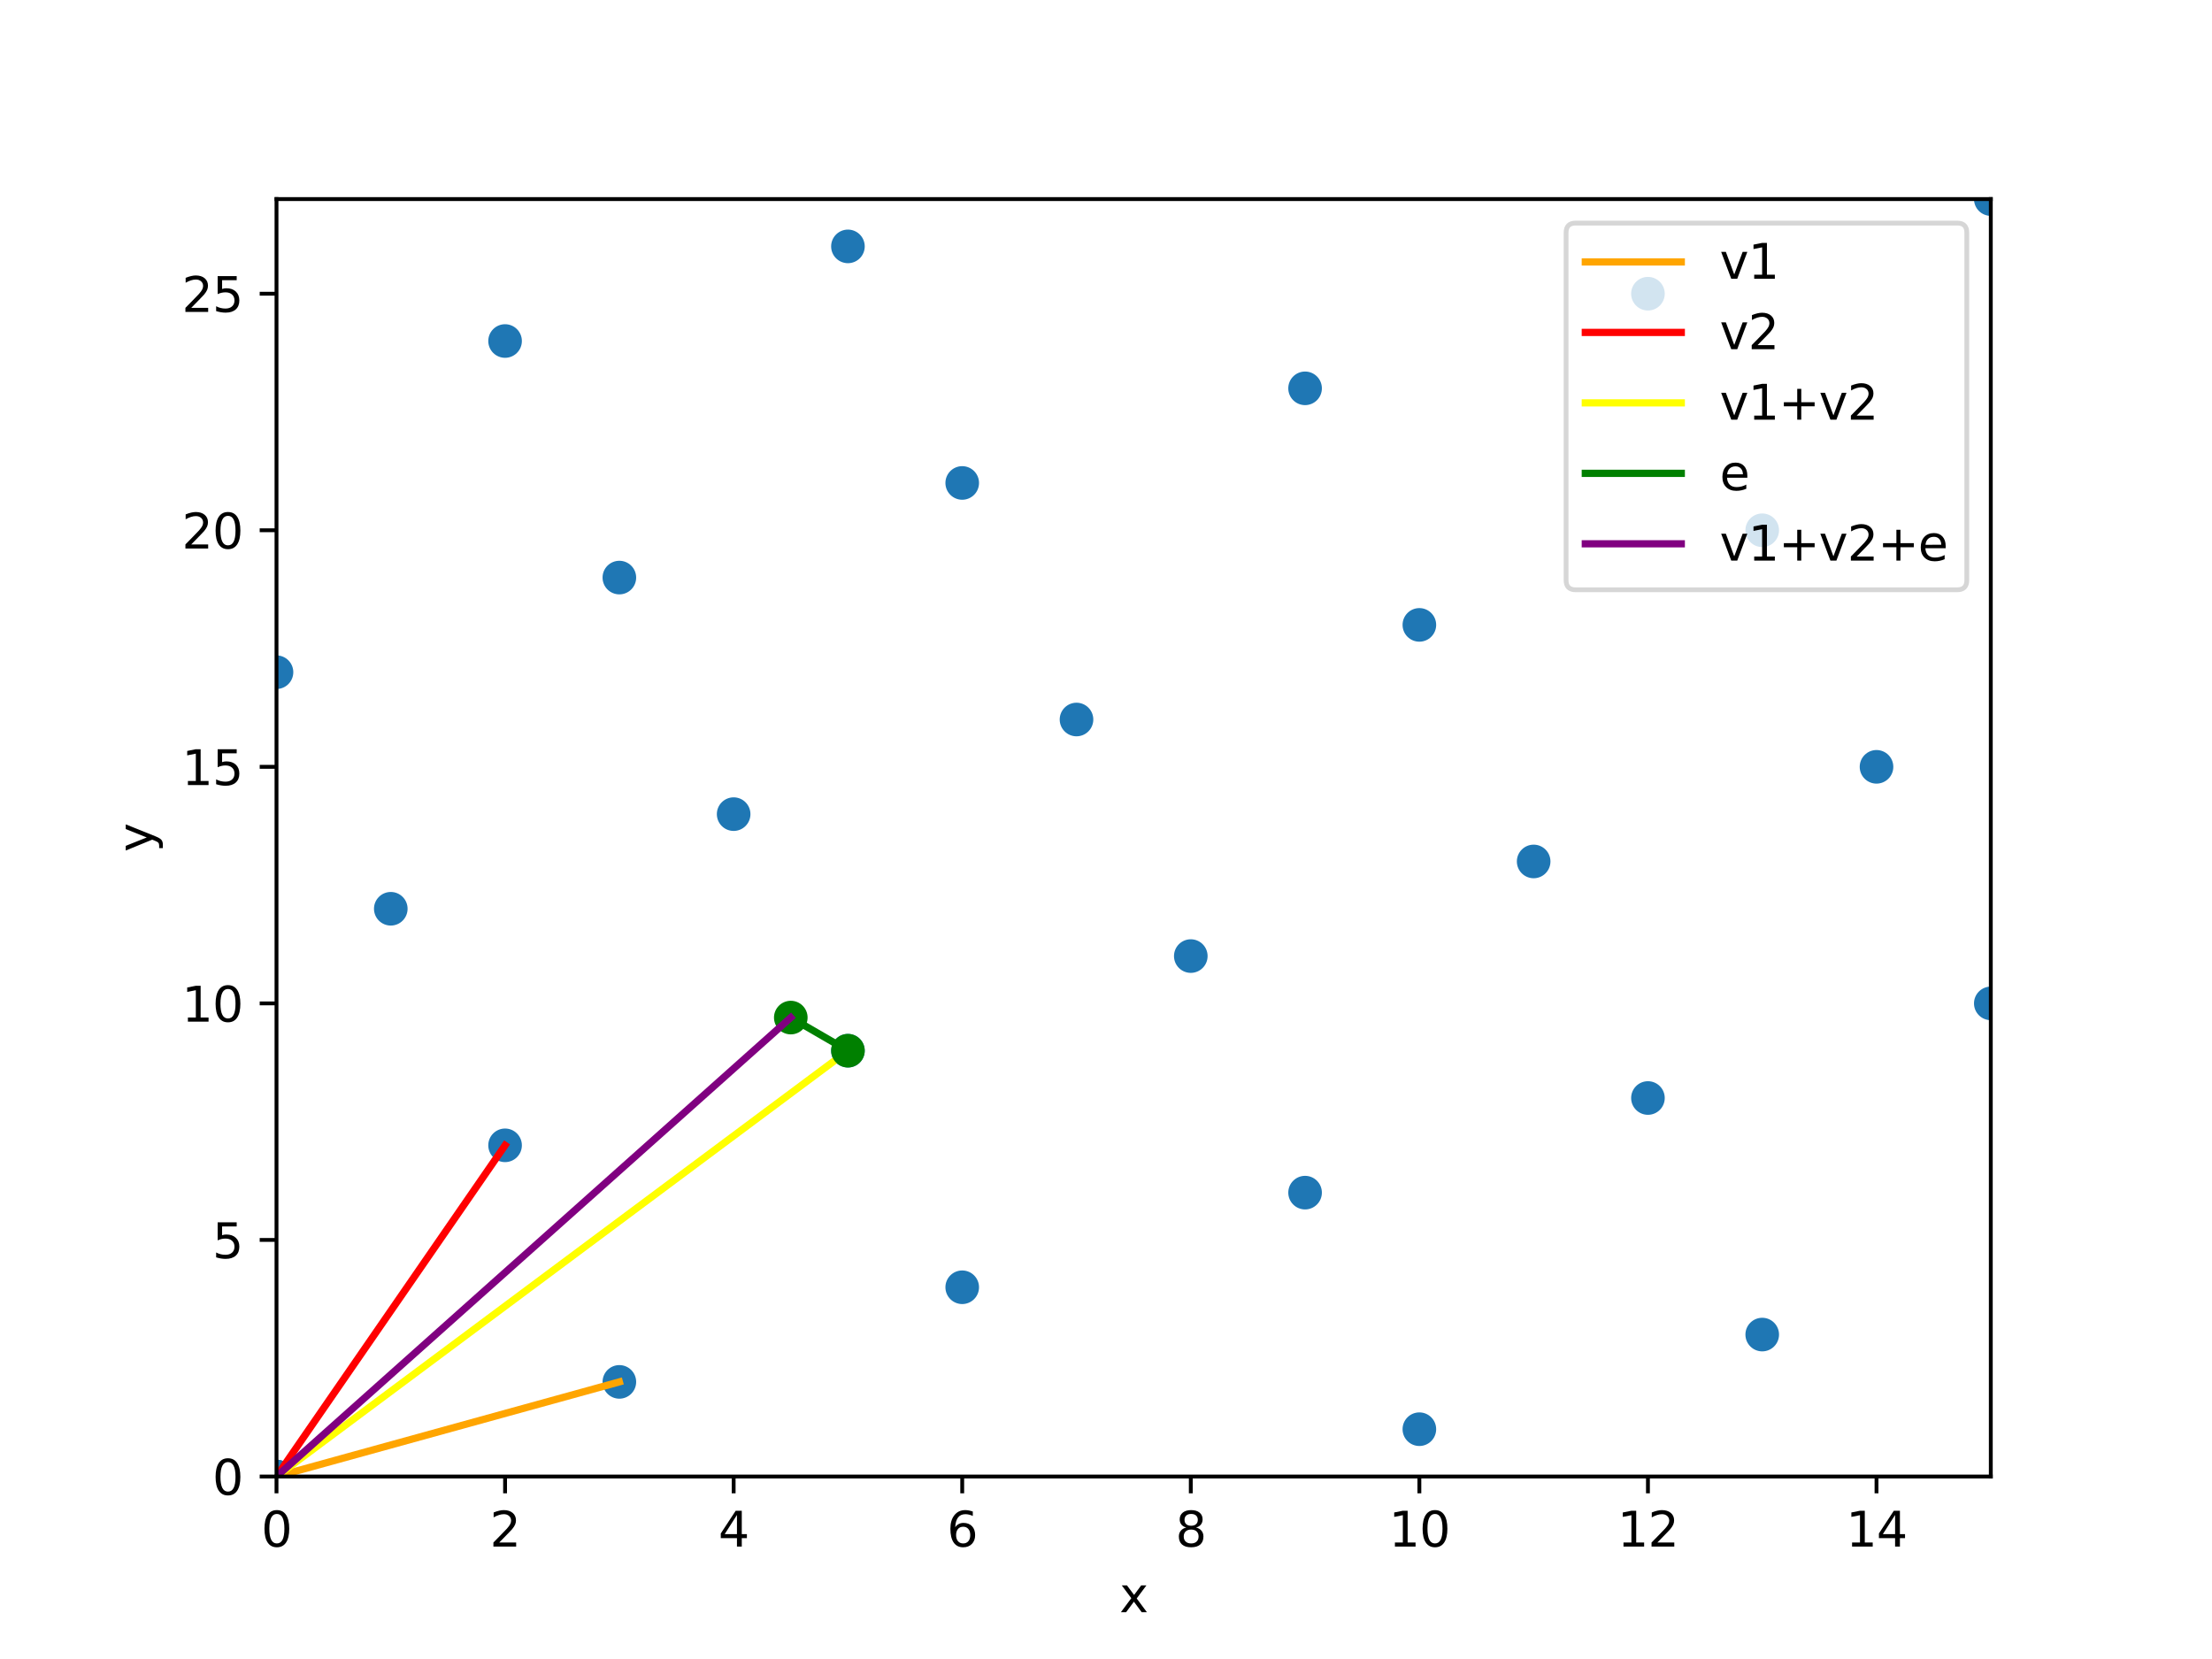 <?xml version="1.0" encoding="utf-8" standalone="no"?>
<!DOCTYPE svg PUBLIC "-//W3C//DTD SVG 1.1//EN"
  "http://www.w3.org/Graphics/SVG/1.1/DTD/svg11.dtd">
<svg height="345.6pt" version="1.1" viewBox="0 0 460.8 345.6" width="460.8pt" xmlns="http://www.w3.org/2000/svg" xmlns:xlink="http://www.w3.org/1999/xlink">
 <defs>
  <style type="text/css">*{stroke-linecap:butt;stroke-linejoin:round;}</style>
 </defs>
 <g id="figure_1">
  <g id="patch_1">
   <path d="M 0 345.6 
L 460.8 345.6 
L 460.8 0 
L 0 0 
z
" style="fill:#ffffff;"/>
  </g>
  <g id="axes_1">
   <g id="patch_2">
    <path d="M 57.6 307.584 
L 414.72 307.584 
L 414.72 41.472 
L 57.6 41.472 
z
" style="fill:#ffffff;"/>
   </g>
   <g id="PathCollection_1">
    <defs>
     <path d="M 0 3 
C 0.796 3 1.559 2.684 2.121 2.121 
C 2.684 1.559 3 0.796 3 0 
C 3 -0.796 2.684 -1.559 2.121 -2.121 
C 1.559 -2.684 0.796 -3 0 -3 
C -0.796 -3 -1.559 -2.684 -2.121 -2.121 
C -2.684 -1.559 -3 -0.796 -3 0 
C -3 0.796 -2.684 1.559 -2.121 2.121 
C -1.559 2.684 -0.796 3 0 3 
z
" id="m7df3cdd4db" style="stroke:#1f77b4;"/>
    </defs>
    <g clip-path="url(#p8d4a4ce6bf)">
     <use style="fill:#1f77b4;stroke:#1f77b4;" x="57.6" xlink:href="#m7df3cdd4db" y="307.584"/>
     <use style="fill:#1f77b4;stroke:#1f77b4;" x="-1" xlink:href="#m7df3cdd4db" y="351.25"/>
     <use style="fill:#1f77b4;stroke:#1f77b4;" x="-1" xlink:href="#m7df3cdd4db" y="57.387"/>
     <use style="fill:#1f77b4;stroke:#1f77b4;" x="9.984" xlink:href="#m7df3cdd4db" y="41.472"/>
     <use style="fill:#1f77b4;stroke:#1f77b4;" x="39.297" xlink:href="#m7df3cdd4db" y="-1"/>
     <use style="fill:#1f77b4;stroke:#1f77b4;" x="41.045" xlink:href="#m7df3cdd4db" y="-1"/>
     <use style="fill:#1f77b4;stroke:#1f77b4;" x="-1" xlink:href="#m7df3cdd4db" y="66.352"/>
     <use style="fill:#1f77b4;stroke:#1f77b4;" x="-1" xlink:href="#m7df3cdd4db" y="141.163"/>
     <use style="fill:#1f77b4;stroke:#1f77b4;" x="33.792" xlink:href="#m7df3cdd4db" y="90.752"/>
     <use style="fill:#1f77b4;stroke:#1f77b4;" x="81.408" xlink:href="#m7df3cdd4db" y="21.76"/>
     <use style="fill:#1f77b4;stroke:#1f77b4;" x="97.116" xlink:href="#m7df3cdd4db" y="-1"/>
     <use style="fill:#1f77b4;stroke:#1f77b4;" x="100.164" xlink:href="#m7df3cdd4db" y="-1"/>
     <use style="fill:#1f77b4;stroke:#1f77b4;" x="-1" xlink:href="#m7df3cdd4db" y="161.056"/>
     <use style="fill:#1f77b4;stroke:#1f77b4;" x="-1" xlink:href="#m7df3cdd4db" y="224.939"/>
     <use style="fill:#1f77b4;stroke:#1f77b4;" x="9.984" xlink:href="#m7df3cdd4db" y="209.024"/>
     <use style="fill:#1f77b4;stroke:#1f77b4;" x="57.6" xlink:href="#m7df3cdd4db" y="140.032"/>
     <use style="fill:#1f77b4;stroke:#1f77b4;" x="105.216" xlink:href="#m7df3cdd4db" y="71.04"/>
     <use style="fill:#1f77b4;stroke:#1f77b4;" x="152.832" xlink:href="#m7df3cdd4db" y="2.048"/>
     <use style="fill:#1f77b4;stroke:#1f77b4;" x="154.936" xlink:href="#m7df3cdd4db" y="-1"/>
     <use style="fill:#1f77b4;stroke:#1f77b4;" x="159.282" xlink:href="#m7df3cdd4db" y="-1"/>
     <use style="fill:#1f77b4;stroke:#1f77b4;" x="-1" xlink:href="#m7df3cdd4db" y="255.759"/>
     <use style="fill:#1f77b4;stroke:#1f77b4;" x="-1" xlink:href="#m7df3cdd4db" y="308.715"/>
     <use style="fill:#1f77b4;stroke:#1f77b4;" x="33.792" xlink:href="#m7df3cdd4db" y="258.304"/>
     <use style="fill:#1f77b4;stroke:#1f77b4;" x="81.408" xlink:href="#m7df3cdd4db" y="189.312"/>
     <use style="fill:#1f77b4;stroke:#1f77b4;" x="129.024" xlink:href="#m7df3cdd4db" y="120.32"/>
     <use style="fill:#1f77b4;stroke:#1f77b4;" x="176.64" xlink:href="#m7df3cdd4db" y="51.328"/>
     <use style="fill:#1f77b4;stroke:#1f77b4;" x="212.755" xlink:href="#m7df3cdd4db" y="-1"/>
     <use style="fill:#1f77b4;stroke:#1f77b4;" x="218.401" xlink:href="#m7df3cdd4db" y="-1"/>
     <use style="fill:#1f77b4;stroke:#1f77b4;" x="-1" xlink:href="#m7df3cdd4db" y="350.462"/>
     <use style="fill:#1f77b4;stroke:#1f77b4;" x="-1" xlink:href="#m7df3cdd4db" y="392.491"/>
     <use style="fill:#1f77b4;stroke:#1f77b4;" x="9.984" xlink:href="#m7df3cdd4db" y="376.576"/>
     <use style="fill:#1f77b4;stroke:#1f77b4;" x="57.6" xlink:href="#m7df3cdd4db" y="307.584"/>
     <use style="fill:#1f77b4;stroke:#1f77b4;" x="105.216" xlink:href="#m7df3cdd4db" y="238.592"/>
     <use style="fill:#1f77b4;stroke:#1f77b4;" x="152.832" xlink:href="#m7df3cdd4db" y="169.6"/>
     <use style="fill:#1f77b4;stroke:#1f77b4;" x="200.448" xlink:href="#m7df3cdd4db" y="100.608"/>
     <use style="fill:#1f77b4;stroke:#1f77b4;" x="248.064" xlink:href="#m7df3cdd4db" y="31.616"/>
     <use style="fill:#1f77b4;stroke:#1f77b4;" x="270.574" xlink:href="#m7df3cdd4db" y="-1"/>
     <use style="fill:#1f77b4;stroke:#1f77b4;" x="277.52" xlink:href="#m7df3cdd4db" y="-1"/>
     <use style="fill:#1f77b4;stroke:#1f77b4;" x="-1" xlink:href="#m7df3cdd4db" y="445.166"/>
     <use style="fill:#1f77b4;stroke:#1f77b4;" x="-1" xlink:href="#m7df3cdd4db" y="476.267"/>
     <use style="fill:#1f77b4;stroke:#1f77b4;" x="33.792" xlink:href="#m7df3cdd4db" y="425.856"/>
     <use style="fill:#1f77b4;stroke:#1f77b4;" x="81.408" xlink:href="#m7df3cdd4db" y="356.864"/>
     <use style="fill:#1f77b4;stroke:#1f77b4;" x="129.024" xlink:href="#m7df3cdd4db" y="287.872"/>
     <use style="fill:#1f77b4;stroke:#1f77b4;" x="176.64" xlink:href="#m7df3cdd4db" y="218.88"/>
     <use style="fill:#1f77b4;stroke:#1f77b4;" x="224.256" xlink:href="#m7df3cdd4db" y="149.888"/>
     <use style="fill:#1f77b4;stroke:#1f77b4;" x="271.872" xlink:href="#m7df3cdd4db" y="80.896"/>
     <use style="fill:#1f77b4;stroke:#1f77b4;" x="319.488" xlink:href="#m7df3cdd4db" y="11.904"/>
     <use style="fill:#1f77b4;stroke:#1f77b4;" x="328.394" xlink:href="#m7df3cdd4db" y="-1"/>
     <use style="fill:#1f77b4;stroke:#1f77b4;" x="336.639" xlink:href="#m7df3cdd4db" y="-1"/>
     <use style="fill:#1f77b4;stroke:#1f77b4;" x="-1" xlink:href="#m7df3cdd4db" y="539.869"/>
     <use style="fill:#1f77b4;stroke:#1f77b4;" x="-1" xlink:href="#m7df3cdd4db" y="560.043"/>
     <use style="fill:#1f77b4;stroke:#1f77b4;" x="9.984" xlink:href="#m7df3cdd4db" y="544.128"/>
     <use style="fill:#1f77b4;stroke:#1f77b4;" x="57.6" xlink:href="#m7df3cdd4db" y="475.136"/>
     <use style="fill:#1f77b4;stroke:#1f77b4;" x="105.216" xlink:href="#m7df3cdd4db" y="406.144"/>
     <use style="fill:#1f77b4;stroke:#1f77b4;" x="152.832" xlink:href="#m7df3cdd4db" y="337.152"/>
     <use style="fill:#1f77b4;stroke:#1f77b4;" x="200.448" xlink:href="#m7df3cdd4db" y="268.16"/>
     <use style="fill:#1f77b4;stroke:#1f77b4;" x="248.064" xlink:href="#m7df3cdd4db" y="199.168"/>
     <use style="fill:#1f77b4;stroke:#1f77b4;" x="295.68" xlink:href="#m7df3cdd4db" y="130.176"/>
     <use style="fill:#1f77b4;stroke:#1f77b4;" x="343.296" xlink:href="#m7df3cdd4db" y="61.184"/>
     <use style="fill:#1f77b4;stroke:#1f77b4;" x="386.213" xlink:href="#m7df3cdd4db" y="-1"/>
     <use style="fill:#1f77b4;stroke:#1f77b4;" x="395.757" xlink:href="#m7df3cdd4db" y="-1"/>
     <use style="fill:#1f77b4;stroke:#1f77b4;" x="-1" xlink:href="#m7df3cdd4db" y="634.572"/>
     <use style="fill:#1f77b4;stroke:#1f77b4;" x="-1" xlink:href="#m7df3cdd4db" y="643.819"/>
     <use style="fill:#1f77b4;stroke:#1f77b4;" x="33.792" xlink:href="#m7df3cdd4db" y="593.408"/>
     <use style="fill:#1f77b4;stroke:#1f77b4;" x="81.408" xlink:href="#m7df3cdd4db" y="524.416"/>
     <use style="fill:#1f77b4;stroke:#1f77b4;" x="129.024" xlink:href="#m7df3cdd4db" y="455.424"/>
     <use style="fill:#1f77b4;stroke:#1f77b4;" x="176.64" xlink:href="#m7df3cdd4db" y="386.432"/>
     <use style="fill:#1f77b4;stroke:#1f77b4;" x="224.256" xlink:href="#m7df3cdd4db" y="317.44"/>
     <use style="fill:#1f77b4;stroke:#1f77b4;" x="271.872" xlink:href="#m7df3cdd4db" y="248.448"/>
     <use style="fill:#1f77b4;stroke:#1f77b4;" x="319.488" xlink:href="#m7df3cdd4db" y="179.456"/>
     <use style="fill:#1f77b4;stroke:#1f77b4;" x="367.104" xlink:href="#m7df3cdd4db" y="110.464"/>
     <use style="fill:#1f77b4;stroke:#1f77b4;" x="414.72" xlink:href="#m7df3cdd4db" y="41.472"/>
     <use style="fill:#1f77b4;stroke:#1f77b4;" x="444.033" xlink:href="#m7df3cdd4db" y="-1"/>
     <use style="fill:#1f77b4;stroke:#1f77b4;" x="454.876" xlink:href="#m7df3cdd4db" y="-1"/>
     <use style="fill:#1f77b4;stroke:#1f77b4;" x="9.984" xlink:href="#m7df3cdd4db" y="711.68"/>
     <use style="fill:#1f77b4;stroke:#1f77b4;" x="57.6" xlink:href="#m7df3cdd4db" y="642.688"/>
     <use style="fill:#1f77b4;stroke:#1f77b4;" x="105.216" xlink:href="#m7df3cdd4db" y="573.696"/>
     <use style="fill:#1f77b4;stroke:#1f77b4;" x="152.832" xlink:href="#m7df3cdd4db" y="504.704"/>
     <use style="fill:#1f77b4;stroke:#1f77b4;" x="200.448" xlink:href="#m7df3cdd4db" y="435.712"/>
     <use style="fill:#1f77b4;stroke:#1f77b4;" x="248.064" xlink:href="#m7df3cdd4db" y="366.72"/>
     <use style="fill:#1f77b4;stroke:#1f77b4;" x="295.68" xlink:href="#m7df3cdd4db" y="297.728"/>
     <use style="fill:#1f77b4;stroke:#1f77b4;" x="343.296" xlink:href="#m7df3cdd4db" y="228.736"/>
     <use style="fill:#1f77b4;stroke:#1f77b4;" x="390.912" xlink:href="#m7df3cdd4db" y="159.744"/>
     <use style="fill:#1f77b4;stroke:#1f77b4;" x="438.528" xlink:href="#m7df3cdd4db" y="90.752"/>
     <use style="fill:#1f77b4;stroke:#1f77b4;" x="486.144" xlink:href="#m7df3cdd4db" y="21.76"/>
     <use style="fill:#1f77b4;stroke:#1f77b4;" x="501.852" xlink:href="#m7df3cdd4db" y="-1"/>
     <use style="fill:#1f77b4;stroke:#1f77b4;" x="513.995" xlink:href="#m7df3cdd4db" y="-1"/>
     <use style="fill:#1f77b4;stroke:#1f77b4;" x="81.408" xlink:href="#m7df3cdd4db" y="691.968"/>
     <use style="fill:#1f77b4;stroke:#1f77b4;" x="129.024" xlink:href="#m7df3cdd4db" y="622.976"/>
     <use style="fill:#1f77b4;stroke:#1f77b4;" x="176.64" xlink:href="#m7df3cdd4db" y="553.984"/>
     <use style="fill:#1f77b4;stroke:#1f77b4;" x="224.256" xlink:href="#m7df3cdd4db" y="484.992"/>
     <use style="fill:#1f77b4;stroke:#1f77b4;" x="271.872" xlink:href="#m7df3cdd4db" y="416"/>
     <use style="fill:#1f77b4;stroke:#1f77b4;" x="319.488" xlink:href="#m7df3cdd4db" y="347.008"/>
     <use style="fill:#1f77b4;stroke:#1f77b4;" x="367.104" xlink:href="#m7df3cdd4db" y="278.016"/>
     <use style="fill:#1f77b4;stroke:#1f77b4;" x="414.72" xlink:href="#m7df3cdd4db" y="209.024"/>
     <use style="fill:#1f77b4;stroke:#1f77b4;" x="462.336" xlink:href="#m7df3cdd4db" y="140.032"/>
     <use style="fill:#1f77b4;stroke:#1f77b4;" x="509.952" xlink:href="#m7df3cdd4db" y="71.04"/>
     <use style="fill:#1f77b4;stroke:#1f77b4;" x="557.568" xlink:href="#m7df3cdd4db" y="2.048"/>
     <use style="fill:#1f77b4;stroke:#1f77b4;" x="559.672" xlink:href="#m7df3cdd4db" y="-1"/>
     <use style="fill:#1f77b4;stroke:#1f77b4;" x="573.114" xlink:href="#m7df3cdd4db" y="-1"/>
     <use style="fill:#1f77b4;stroke:#1f77b4;" x="152.832" xlink:href="#m7df3cdd4db" y="672.256"/>
     <use style="fill:#1f77b4;stroke:#1f77b4;" x="200.448" xlink:href="#m7df3cdd4db" y="603.264"/>
     <use style="fill:#1f77b4;stroke:#1f77b4;" x="248.064" xlink:href="#m7df3cdd4db" y="534.272"/>
     <use style="fill:#1f77b4;stroke:#1f77b4;" x="295.68" xlink:href="#m7df3cdd4db" y="465.28"/>
     <use style="fill:#1f77b4;stroke:#1f77b4;" x="343.296" xlink:href="#m7df3cdd4db" y="396.288"/>
     <use style="fill:#1f77b4;stroke:#1f77b4;" x="390.912" xlink:href="#m7df3cdd4db" y="327.296"/>
     <use style="fill:#1f77b4;stroke:#1f77b4;" x="438.528" xlink:href="#m7df3cdd4db" y="258.304"/>
     <use style="fill:#1f77b4;stroke:#1f77b4;" x="486.144" xlink:href="#m7df3cdd4db" y="189.312"/>
     <use style="fill:#1f77b4;stroke:#1f77b4;" x="533.76" xlink:href="#m7df3cdd4db" y="120.32"/>
     <use style="fill:#1f77b4;stroke:#1f77b4;" x="581.376" xlink:href="#m7df3cdd4db" y="51.328"/>
     <use style="fill:#1f77b4;stroke:#1f77b4;" x="617.491" xlink:href="#m7df3cdd4db" y="-1"/>
    </g>
   </g>
   <g id="matplotlib.axis_1">
    <g id="xtick_1">
     <g id="line2d_1">
      <defs>
       <path d="M 0 0 
L 0 3.5 
" id="mc4744608dd" style="stroke:#000000;stroke-width:0.8;"/>
      </defs>
      <g>
       <use style="stroke:#000000;stroke-width:0.8;" x="57.6" xlink:href="#mc4744608dd" y="307.584"/>
      </g>
     </g>
     <g id="text_1">
      <!-- 0 -->
      <g transform="translate(54.419 322.182)scale(0.1 -0.1)">
       <defs>
        <path d="M 2034 4250 
Q 1547 4250 1301 3770 
Q 1056 3291 1056 2328 
Q 1056 1369 1301 889 
Q 1547 409 2034 409 
Q 2525 409 2770 889 
Q 3016 1369 3016 2328 
Q 3016 3291 2770 3770 
Q 2525 4250 2034 4250 
z
M 2034 4750 
Q 2819 4750 3233 4129 
Q 3647 3509 3647 2328 
Q 3647 1150 3233 529 
Q 2819 -91 2034 -91 
Q 1250 -91 836 529 
Q 422 1150 422 2328 
Q 422 3509 836 4129 
Q 1250 4750 2034 4750 
z
" id="DejaVuSans-30" transform="scale(0.016)"/>
       </defs>
       <use xlink:href="#DejaVuSans-30"/>
      </g>
     </g>
    </g>
    <g id="xtick_2">
     <g id="line2d_2">
      <g>
       <use style="stroke:#000000;stroke-width:0.8;" x="105.216" xlink:href="#mc4744608dd" y="307.584"/>
      </g>
     </g>
     <g id="text_2">
      <!-- 2 -->
      <g transform="translate(102.035 322.182)scale(0.1 -0.1)">
       <defs>
        <path d="M 1228 531 
L 3431 531 
L 3431 0 
L 469 0 
L 469 531 
Q 828 903 1448 1529 
Q 2069 2156 2228 2338 
Q 2531 2678 2651 2914 
Q 2772 3150 2772 3378 
Q 2772 3750 2511 3984 
Q 2250 4219 1831 4219 
Q 1534 4219 1204 4116 
Q 875 4013 500 3803 
L 500 4441 
Q 881 4594 1212 4672 
Q 1544 4750 1819 4750 
Q 2544 4750 2975 4387 
Q 3406 4025 3406 3419 
Q 3406 3131 3298 2873 
Q 3191 2616 2906 2266 
Q 2828 2175 2409 1742 
Q 1991 1309 1228 531 
z
" id="DejaVuSans-32" transform="scale(0.016)"/>
       </defs>
       <use xlink:href="#DejaVuSans-32"/>
      </g>
     </g>
    </g>
    <g id="xtick_3">
     <g id="line2d_3">
      <g>
       <use style="stroke:#000000;stroke-width:0.8;" x="152.832" xlink:href="#mc4744608dd" y="307.584"/>
      </g>
     </g>
     <g id="text_3">
      <!-- 4 -->
      <g transform="translate(149.651 322.182)scale(0.1 -0.1)">
       <defs>
        <path d="M 2419 4116 
L 825 1625 
L 2419 1625 
L 2419 4116 
z
M 2253 4666 
L 3047 4666 
L 3047 1625 
L 3713 1625 
L 3713 1100 
L 3047 1100 
L 3047 0 
L 2419 0 
L 2419 1100 
L 313 1100 
L 313 1709 
L 2253 4666 
z
" id="DejaVuSans-34" transform="scale(0.016)"/>
       </defs>
       <use xlink:href="#DejaVuSans-34"/>
      </g>
     </g>
    </g>
    <g id="xtick_4">
     <g id="line2d_4">
      <g>
       <use style="stroke:#000000;stroke-width:0.8;" x="200.448" xlink:href="#mc4744608dd" y="307.584"/>
      </g>
     </g>
     <g id="text_4">
      <!-- 6 -->
      <g transform="translate(197.267 322.182)scale(0.1 -0.1)">
       <defs>
        <path d="M 2113 2584 
Q 1688 2584 1439 2293 
Q 1191 2003 1191 1497 
Q 1191 994 1439 701 
Q 1688 409 2113 409 
Q 2538 409 2786 701 
Q 3034 994 3034 1497 
Q 3034 2003 2786 2293 
Q 2538 2584 2113 2584 
z
M 3366 4563 
L 3366 3988 
Q 3128 4100 2886 4159 
Q 2644 4219 2406 4219 
Q 1781 4219 1451 3797 
Q 1122 3375 1075 2522 
Q 1259 2794 1537 2939 
Q 1816 3084 2150 3084 
Q 2853 3084 3261 2657 
Q 3669 2231 3669 1497 
Q 3669 778 3244 343 
Q 2819 -91 2113 -91 
Q 1303 -91 875 529 
Q 447 1150 447 2328 
Q 447 3434 972 4092 
Q 1497 4750 2381 4750 
Q 2619 4750 2861 4703 
Q 3103 4656 3366 4563 
z
" id="DejaVuSans-36" transform="scale(0.016)"/>
       </defs>
       <use xlink:href="#DejaVuSans-36"/>
      </g>
     </g>
    </g>
    <g id="xtick_5">
     <g id="line2d_5">
      <g>
       <use style="stroke:#000000;stroke-width:0.8;" x="248.064" xlink:href="#mc4744608dd" y="307.584"/>
      </g>
     </g>
     <g id="text_5">
      <!-- 8 -->
      <g transform="translate(244.883 322.182)scale(0.1 -0.1)">
       <defs>
        <path d="M 2034 2216 
Q 1584 2216 1326 1975 
Q 1069 1734 1069 1313 
Q 1069 891 1326 650 
Q 1584 409 2034 409 
Q 2484 409 2743 651 
Q 3003 894 3003 1313 
Q 3003 1734 2745 1975 
Q 2488 2216 2034 2216 
z
M 1403 2484 
Q 997 2584 770 2862 
Q 544 3141 544 3541 
Q 544 4100 942 4425 
Q 1341 4750 2034 4750 
Q 2731 4750 3128 4425 
Q 3525 4100 3525 3541 
Q 3525 3141 3298 2862 
Q 3072 2584 2669 2484 
Q 3125 2378 3379 2068 
Q 3634 1759 3634 1313 
Q 3634 634 3220 271 
Q 2806 -91 2034 -91 
Q 1263 -91 848 271 
Q 434 634 434 1313 
Q 434 1759 690 2068 
Q 947 2378 1403 2484 
z
M 1172 3481 
Q 1172 3119 1398 2916 
Q 1625 2713 2034 2713 
Q 2441 2713 2670 2916 
Q 2900 3119 2900 3481 
Q 2900 3844 2670 4047 
Q 2441 4250 2034 4250 
Q 1625 4250 1398 4047 
Q 1172 3844 1172 3481 
z
" id="DejaVuSans-38" transform="scale(0.016)"/>
       </defs>
       <use xlink:href="#DejaVuSans-38"/>
      </g>
     </g>
    </g>
    <g id="xtick_6">
     <g id="line2d_6">
      <g>
       <use style="stroke:#000000;stroke-width:0.8;" x="295.68" xlink:href="#mc4744608dd" y="307.584"/>
      </g>
     </g>
     <g id="text_6">
      <!-- 10 -->
      <g transform="translate(289.317 322.182)scale(0.1 -0.1)">
       <defs>
        <path d="M 794 531 
L 1825 531 
L 1825 4091 
L 703 3866 
L 703 4441 
L 1819 4666 
L 2450 4666 
L 2450 531 
L 3481 531 
L 3481 0 
L 794 0 
L 794 531 
z
" id="DejaVuSans-31" transform="scale(0.016)"/>
       </defs>
       <use xlink:href="#DejaVuSans-31"/>
       <use x="63.623" xlink:href="#DejaVuSans-30"/>
      </g>
     </g>
    </g>
    <g id="xtick_7">
     <g id="line2d_7">
      <g>
       <use style="stroke:#000000;stroke-width:0.8;" x="343.296" xlink:href="#mc4744608dd" y="307.584"/>
      </g>
     </g>
     <g id="text_7">
      <!-- 12 -->
      <g transform="translate(336.933 322.182)scale(0.1 -0.1)">
       <use xlink:href="#DejaVuSans-31"/>
       <use x="63.623" xlink:href="#DejaVuSans-32"/>
      </g>
     </g>
    </g>
    <g id="xtick_8">
     <g id="line2d_8">
      <g>
       <use style="stroke:#000000;stroke-width:0.8;" x="390.912" xlink:href="#mc4744608dd" y="307.584"/>
      </g>
     </g>
     <g id="text_8">
      <!-- 14 -->
      <g transform="translate(384.55 322.182)scale(0.1 -0.1)">
       <use xlink:href="#DejaVuSans-31"/>
       <use x="63.623" xlink:href="#DejaVuSans-34"/>
      </g>
     </g>
    </g>
    <g id="text_9">
     <!-- x -->
     <g transform="translate(233.201 335.861)scale(0.1 -0.1)">
      <defs>
       <path d="M 3513 3500 
L 2247 1797 
L 3578 0 
L 2900 0 
L 1881 1375 
L 863 0 
L 184 0 
L 1544 1831 
L 300 3500 
L 978 3500 
L 1906 2253 
L 2834 3500 
L 3513 3500 
z
" id="DejaVuSans-78" transform="scale(0.016)"/>
      </defs>
      <use xlink:href="#DejaVuSans-78"/>
     </g>
    </g>
   </g>
   <g id="matplotlib.axis_2">
    <g id="ytick_1">
     <g id="line2d_9">
      <defs>
       <path d="M 0 0 
L -3.5 0 
" id="mecab27510a" style="stroke:#000000;stroke-width:0.8;"/>
      </defs>
      <g>
       <use style="stroke:#000000;stroke-width:0.8;" x="57.6" xlink:href="#mecab27510a" y="307.584"/>
      </g>
     </g>
     <g id="text_10">
      <!-- 0 -->
      <g transform="translate(44.237 311.383)scale(0.1 -0.1)">
       <use xlink:href="#DejaVuSans-30"/>
      </g>
     </g>
    </g>
    <g id="ytick_2">
     <g id="line2d_10">
      <g>
       <use style="stroke:#000000;stroke-width:0.8;" x="57.6" xlink:href="#mecab27510a" y="258.304"/>
      </g>
     </g>
     <g id="text_11">
      <!-- 5 -->
      <g transform="translate(44.237 262.103)scale(0.1 -0.1)">
       <defs>
        <path d="M 691 4666 
L 3169 4666 
L 3169 4134 
L 1269 4134 
L 1269 2991 
Q 1406 3038 1543 3061 
Q 1681 3084 1819 3084 
Q 2600 3084 3056 2656 
Q 3513 2228 3513 1497 
Q 3513 744 3044 326 
Q 2575 -91 1722 -91 
Q 1428 -91 1123 -41 
Q 819 9 494 109 
L 494 744 
Q 775 591 1075 516 
Q 1375 441 1709 441 
Q 2250 441 2565 725 
Q 2881 1009 2881 1497 
Q 2881 1984 2565 2268 
Q 2250 2553 1709 2553 
Q 1456 2553 1204 2497 
Q 953 2441 691 2322 
L 691 4666 
z
" id="DejaVuSans-35" transform="scale(0.016)"/>
       </defs>
       <use xlink:href="#DejaVuSans-35"/>
      </g>
     </g>
    </g>
    <g id="ytick_3">
     <g id="line2d_11">
      <g>
       <use style="stroke:#000000;stroke-width:0.8;" x="57.6" xlink:href="#mecab27510a" y="209.024"/>
      </g>
     </g>
     <g id="text_12">
      <!-- 10 -->
      <g transform="translate(37.875 212.823)scale(0.1 -0.1)">
       <use xlink:href="#DejaVuSans-31"/>
       <use x="63.623" xlink:href="#DejaVuSans-30"/>
      </g>
     </g>
    </g>
    <g id="ytick_4">
     <g id="line2d_12">
      <g>
       <use style="stroke:#000000;stroke-width:0.8;" x="57.6" xlink:href="#mecab27510a" y="159.744"/>
      </g>
     </g>
     <g id="text_13">
      <!-- 15 -->
      <g transform="translate(37.875 163.543)scale(0.1 -0.1)">
       <use xlink:href="#DejaVuSans-31"/>
       <use x="63.623" xlink:href="#DejaVuSans-35"/>
      </g>
     </g>
    </g>
    <g id="ytick_5">
     <g id="line2d_13">
      <g>
       <use style="stroke:#000000;stroke-width:0.8;" x="57.6" xlink:href="#mecab27510a" y="110.464"/>
      </g>
     </g>
     <g id="text_14">
      <!-- 20 -->
      <g transform="translate(37.875 114.263)scale(0.1 -0.1)">
       <use xlink:href="#DejaVuSans-32"/>
       <use x="63.623" xlink:href="#DejaVuSans-30"/>
      </g>
     </g>
    </g>
    <g id="ytick_6">
     <g id="line2d_14">
      <g>
       <use style="stroke:#000000;stroke-width:0.8;" x="57.6" xlink:href="#mecab27510a" y="61.184"/>
      </g>
     </g>
     <g id="text_15">
      <!-- 25 -->
      <g transform="translate(37.875 64.983)scale(0.1 -0.1)">
       <use xlink:href="#DejaVuSans-32"/>
       <use x="63.623" xlink:href="#DejaVuSans-35"/>
      </g>
     </g>
    </g>
    <g id="text_16">
     <!-- y -->
     <g transform="translate(31.795 177.487)rotate(-90)scale(0.1 -0.1)">
      <defs>
       <path d="M 2059 -325 
Q 1816 -950 1584 -1140 
Q 1353 -1331 966 -1331 
L 506 -1331 
L 506 -850 
L 844 -850 
Q 1081 -850 1212 -737 
Q 1344 -625 1503 -206 
L 1606 56 
L 191 3500 
L 800 3500 
L 1894 763 
L 2988 3500 
L 3597 3500 
L 2059 -325 
z
" id="DejaVuSans-79" transform="scale(0.016)"/>
      </defs>
      <use xlink:href="#DejaVuSans-79"/>
     </g>
    </g>
   </g>
   <g id="line2d_15">
    <path clip-path="url(#p8d4a4ce6bf)" d="M 57.6 307.584 
L 129.024 287.872 
" style="fill:none;stroke:#ffa500;stroke-linecap:square;stroke-width:1.5;"/>
   </g>
   <g id="line2d_16">
    <path clip-path="url(#p8d4a4ce6bf)" d="M 57.6 307.584 
L 105.216 238.592 
" style="fill:none;stroke:#ff0000;stroke-linecap:square;stroke-width:1.5;"/>
   </g>
   <g id="line2d_17">
    <path clip-path="url(#p8d4a4ce6bf)" d="M 57.6 307.584 
L 176.64 218.88 
" style="fill:none;stroke:#ffff00;stroke-linecap:square;stroke-width:1.5;"/>
   </g>
   <g id="line2d_18">
    <path clip-path="url(#p8d4a4ce6bf)" d="M 176.64 218.88 
L 164.736 211.981 
" style="fill:none;stroke:#008000;stroke-linecap:square;stroke-width:1.5;"/>
   </g>
   <g id="line2d_19">
    <defs>
     <path d="M 0 3 
C 0.796 3 1.559 2.684 2.121 2.121 
C 2.684 1.559 3 0.796 3 0 
C 3 -0.796 2.684 -1.559 2.121 -2.121 
C 1.559 -2.684 0.796 -3 0 -3 
C -0.796 -3 -1.559 -2.684 -2.121 -2.121 
C -2.684 -1.559 -3 -0.796 -3 0 
C -3 0.796 -2.684 1.559 -2.121 2.121 
C -1.559 2.684 -0.796 3 0 3 
z
" id="m2c8860d900" style="stroke:#008000;"/>
    </defs>
    <g clip-path="url(#p8d4a4ce6bf)">
     <use style="fill:#008000;stroke:#008000;" x="176.64" xlink:href="#m2c8860d900" y="218.88"/>
     <use style="fill:#008000;stroke:#008000;" x="164.736" xlink:href="#m2c8860d900" y="211.981"/>
    </g>
   </g>
   <g id="line2d_20">
    <path clip-path="url(#p8d4a4ce6bf)" d="M 57.6 307.584 
L 164.736 211.981 
" style="fill:none;stroke:#800080;stroke-linecap:square;stroke-width:1.5;"/>
   </g>
   <g id="patch_3">
    <path d="M 57.6 307.584 
L 57.6 41.472 
" style="fill:none;stroke:#000000;stroke-linecap:square;stroke-linejoin:miter;stroke-width:0.8;"/>
   </g>
   <g id="patch_4">
    <path d="M 414.72 307.584 
L 414.72 41.472 
" style="fill:none;stroke:#000000;stroke-linecap:square;stroke-linejoin:miter;stroke-width:0.8;"/>
   </g>
   <g id="patch_5">
    <path d="M 57.6 307.584 
L 414.72 307.584 
" style="fill:none;stroke:#000000;stroke-linecap:square;stroke-linejoin:miter;stroke-width:0.8;"/>
   </g>
   <g id="patch_6">
    <path d="M 57.6 41.472 
L 414.72 41.472 
" style="fill:none;stroke:#000000;stroke-linecap:square;stroke-linejoin:miter;stroke-width:0.8;"/>
   </g>
   <g id="legend_1">
    <g id="patch_7">
     <path d="M 328.245 122.863 
L 407.72 122.863 
Q 409.72 122.863 409.72 120.863 
L 409.72 48.472 
Q 409.72 46.472 407.72 46.472 
L 328.245 46.472 
Q 326.245 46.472 326.245 48.472 
L 326.245 120.863 
Q 326.245 122.863 328.245 122.863 
z
" style="fill:#ffffff;opacity:0.8;stroke:#cccccc;stroke-linejoin:miter;"/>
    </g>
    <g id="line2d_21">
     <path d="M 330.245 54.57 
L 350.245 54.57 
" style="fill:none;stroke:#ffa500;stroke-linecap:square;stroke-width:1.5;"/>
    </g>
    <g id="line2d_22"/>
    <g id="text_17">
     <!-- v1 -->
     <g transform="translate(358.245 58.07)scale(0.1 -0.1)">
      <defs>
       <path d="M 191 3500 
L 800 3500 
L 1894 563 
L 2988 3500 
L 3597 3500 
L 2284 0 
L 1503 0 
L 191 3500 
z
" id="DejaVuSans-76" transform="scale(0.016)"/>
      </defs>
      <use xlink:href="#DejaVuSans-76"/>
      <use x="59.18" xlink:href="#DejaVuSans-31"/>
     </g>
    </g>
    <g id="line2d_23">
     <path d="M 330.245 69.249 
L 350.245 69.249 
" style="fill:none;stroke:#ff0000;stroke-linecap:square;stroke-width:1.5;"/>
    </g>
    <g id="line2d_24"/>
    <g id="text_18">
     <!-- v2 -->
     <g transform="translate(358.245 72.749)scale(0.1 -0.1)">
      <use xlink:href="#DejaVuSans-76"/>
      <use x="59.18" xlink:href="#DejaVuSans-32"/>
     </g>
    </g>
    <g id="line2d_25">
     <path d="M 330.245 83.927 
L 350.245 83.927 
" style="fill:none;stroke:#ffff00;stroke-linecap:square;stroke-width:1.5;"/>
    </g>
    <g id="line2d_26"/>
    <g id="text_19">
     <!-- v1+v2 -->
     <g transform="translate(358.245 87.427)scale(0.1 -0.1)">
      <defs>
       <path d="M 2944 4013 
L 2944 2272 
L 4684 2272 
L 4684 1741 
L 2944 1741 
L 2944 0 
L 2419 0 
L 2419 1741 
L 678 1741 
L 678 2272 
L 2419 2272 
L 2419 4013 
L 2944 4013 
z
" id="DejaVuSans-2b" transform="scale(0.016)"/>
      </defs>
      <use xlink:href="#DejaVuSans-76"/>
      <use x="59.18" xlink:href="#DejaVuSans-31"/>
      <use x="122.803" xlink:href="#DejaVuSans-2b"/>
      <use x="206.592" xlink:href="#DejaVuSans-76"/>
      <use x="265.771" xlink:href="#DejaVuSans-32"/>
     </g>
    </g>
    <g id="line2d_27">
     <path d="M 330.245 98.605 
L 350.245 98.605 
" style="fill:none;stroke:#008000;stroke-linecap:square;stroke-width:1.5;"/>
    </g>
    <g id="line2d_28"/>
    <g id="text_20">
     <!-- e -->
     <g transform="translate(358.245 102.105)scale(0.1 -0.1)">
      <defs>
       <path d="M 3597 1894 
L 3597 1613 
L 953 1613 
Q 991 1019 1311 708 
Q 1631 397 2203 397 
Q 2534 397 2845 478 
Q 3156 559 3463 722 
L 3463 178 
Q 3153 47 2828 -22 
Q 2503 -91 2169 -91 
Q 1331 -91 842 396 
Q 353 884 353 1716 
Q 353 2575 817 3079 
Q 1281 3584 2069 3584 
Q 2775 3584 3186 3129 
Q 3597 2675 3597 1894 
z
M 3022 2063 
Q 3016 2534 2758 2815 
Q 2500 3097 2075 3097 
Q 1594 3097 1305 2825 
Q 1016 2553 972 2059 
L 3022 2063 
z
" id="DejaVuSans-65" transform="scale(0.016)"/>
      </defs>
      <use xlink:href="#DejaVuSans-65"/>
     </g>
    </g>
    <g id="line2d_29">
     <path d="M 330.245 113.283 
L 350.245 113.283 
" style="fill:none;stroke:#800080;stroke-linecap:square;stroke-width:1.5;"/>
    </g>
    <g id="line2d_30"/>
    <g id="text_21">
     <!-- v1+v2+e -->
     <g transform="translate(358.245 116.783)scale(0.1 -0.1)">
      <use xlink:href="#DejaVuSans-76"/>
      <use x="59.18" xlink:href="#DejaVuSans-31"/>
      <use x="122.803" xlink:href="#DejaVuSans-2b"/>
      <use x="206.592" xlink:href="#DejaVuSans-76"/>
      <use x="265.771" xlink:href="#DejaVuSans-32"/>
      <use x="329.395" xlink:href="#DejaVuSans-2b"/>
      <use x="413.184" xlink:href="#DejaVuSans-65"/>
     </g>
    </g>
   </g>
  </g>
 </g>
 <defs>
  <clipPath id="p8d4a4ce6bf">
   <rect height="266.112" width="357.12" x="57.6" y="41.472"/>
  </clipPath>
 </defs>
</svg>
